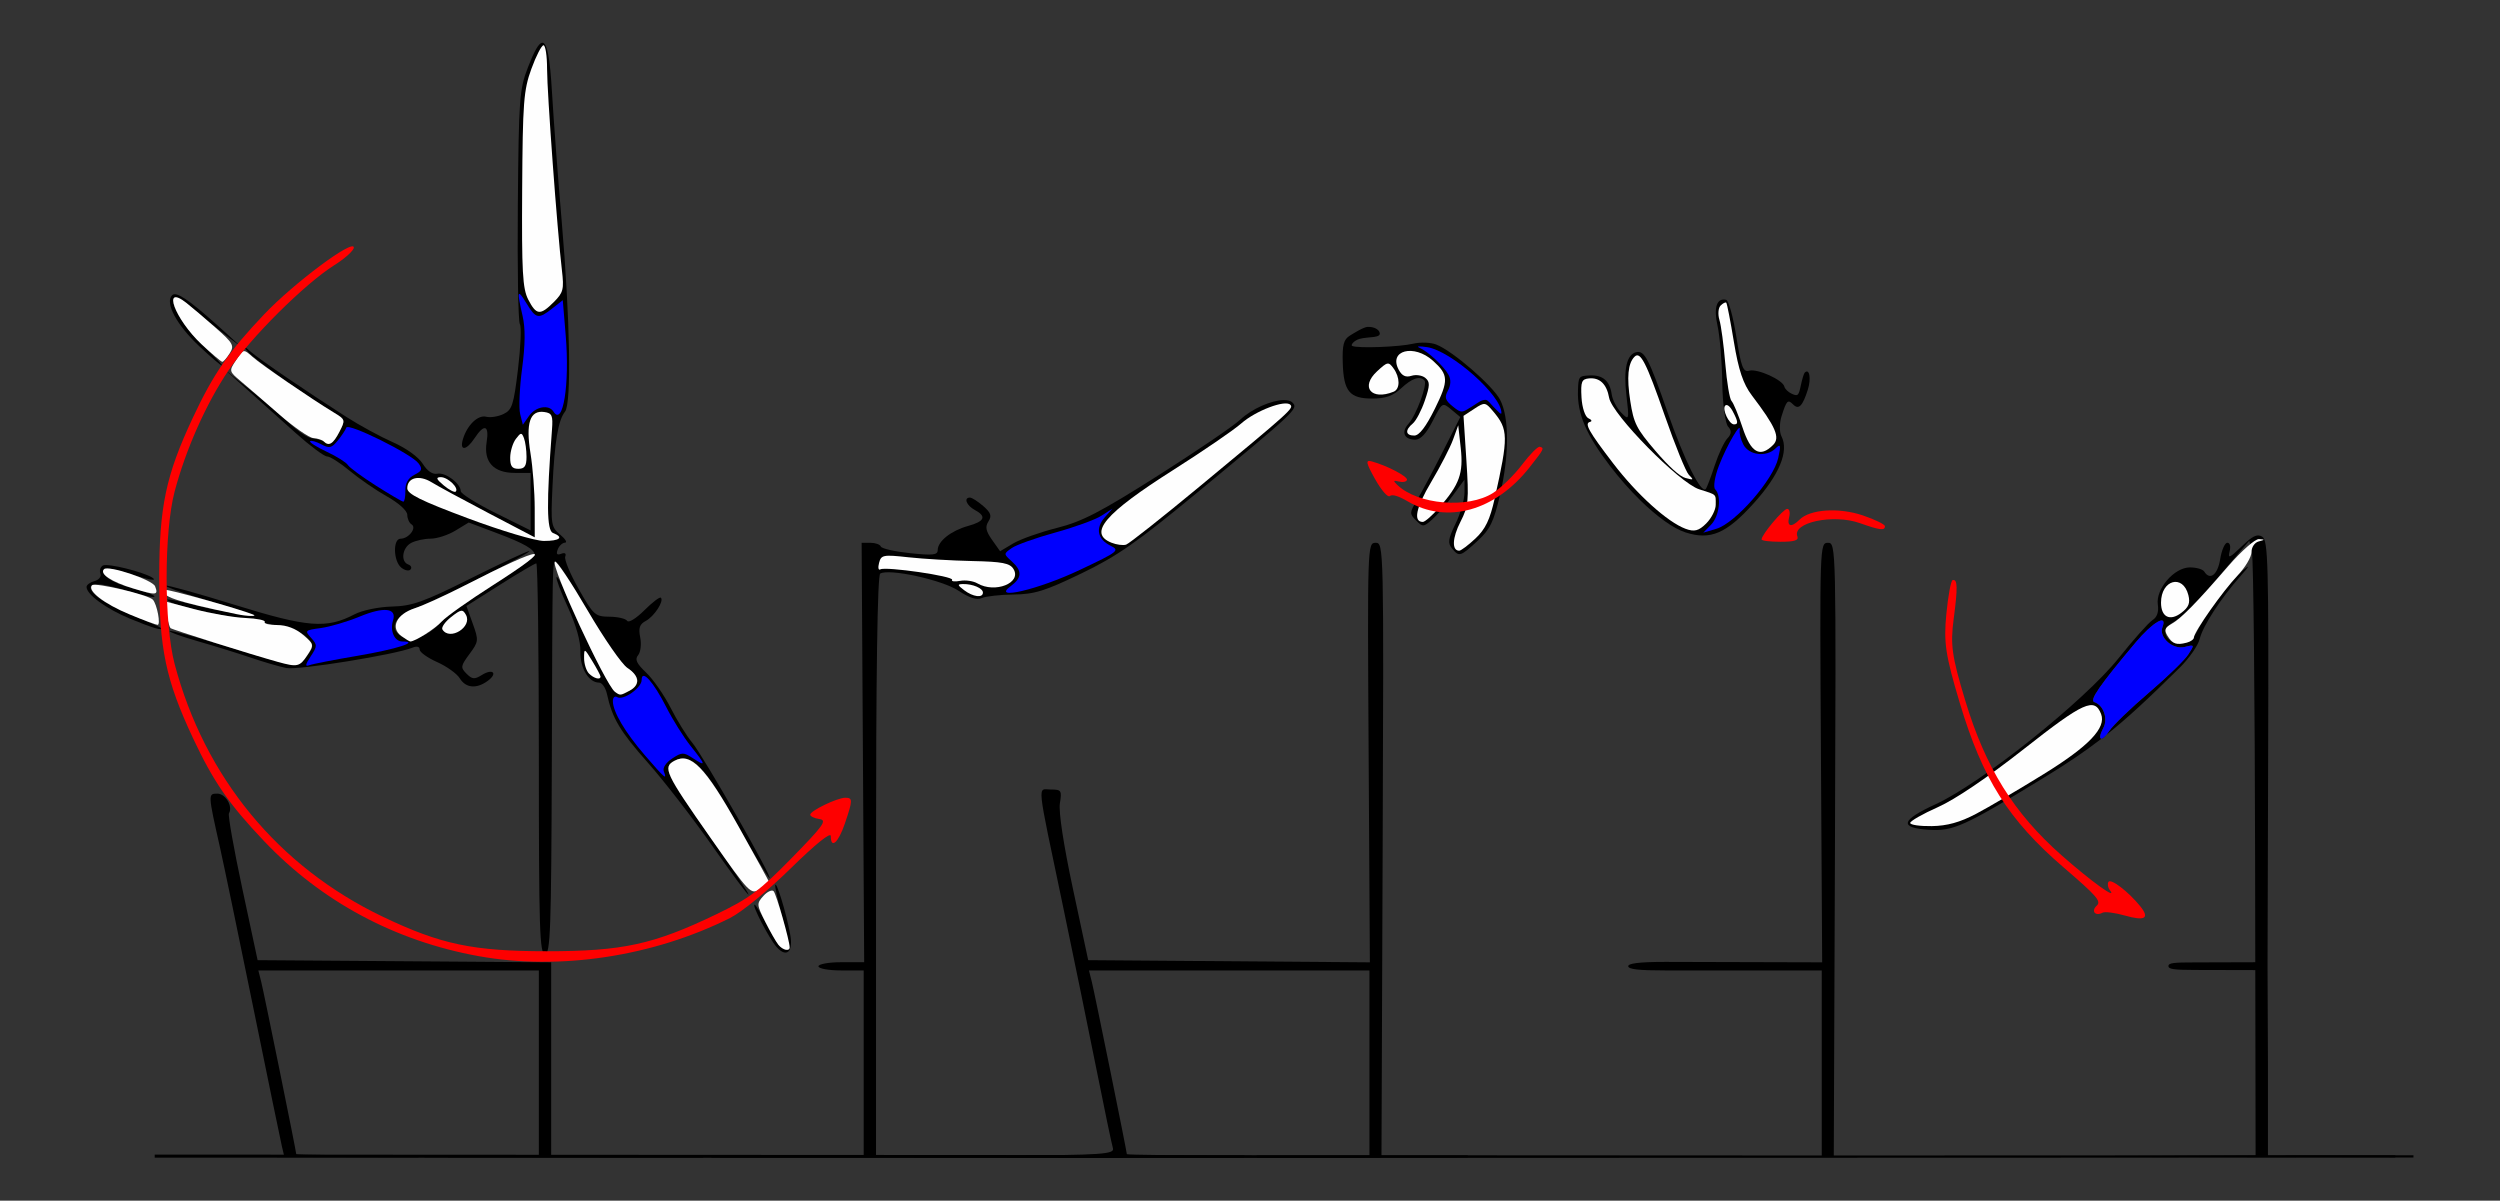 <?xml version="1.0" encoding="UTF-8" standalone="no"?>
<!-- Created with Inkscape (http://www.inkscape.org/) -->

<svg
   xmlns:dc="http://purl.org/dc/elements/1.1/"
   xmlns:cc="http://creativecommons.org/ns#"
   xmlns:rdf="http://www.w3.org/1999/02/22-rdf-syntax-ns#"
   xmlns:svg="http://www.w3.org/2000/svg"
   xmlns="http://www.w3.org/2000/svg"
   xmlns:sodipodi="http://sodipodi.sourceforge.net/DTD/sodipodi-0.dtd"
   xmlns:inkscape="http://www.inkscape.org/namespaces/inkscape"
   version="1.1"
   width="608"
   height="292"
   id="svg2"
   inkscape:version="0.91 r13725"
   sodipodi:docname="ub230201.svg">
  <rect width="100%" height="100%" fill="#333333" stroke="none"/>
  <sodipodi:namedview
     pagecolor="#cdcdcd"
     bordercolor="#666666"
     borderopacity="1"
     objecttolerance="10"
     gridtolerance="10"
     guidetolerance="10"
     inkscape:pageopacity="0"
     inkscape:pageshadow="2"
     inkscape:window-width="1149"
     inkscape:window-height="875"
     id="namedview11"
     showgrid="false"
     inkscape:zoom="0.70943279"
     inkscape:cx="376.29659"
     inkscape:cy="202.02676"
     inkscape:window-x="0"
     inkscape:window-y="0"
     inkscape:window-maximized="0"
     inkscape:current-layer="svg2" />
  <defs
     id="defs6" />
  <g
     id="g4591"
     transform="translate(12.048,4.011)">
    <path
       sodipodi:nodetypes="sssssssssssccssscccsssssssssss"
       inkscape:connector-curvature="0"
       id="path4482"
       d="m 323.407,76.688 c 0.784,1.637 -2.595,1.108 -4.78,1.71 -1.342,0.37 -2.282,1.496 -1.829,1.719 1.288,0.635 11.488,0.258 14.9,-0.551 1.692,-0.401 4.177,-0.31 5.521,0.201 3.943,1.499 13.769,9.996 15.566,13.461 2.242,4.322 2.236,13.451 -0.018,23.084 -1.551,6.629 -2.43,8.428 -5.496,11.244 -4.181,3.84 -4.446,3.918 -6.199,1.805 -1.075,-1.295 -0.927,-2.314 0.877,-6.027 1.194,-2.458 2.172,-5.874 2.172,-7.592 l 0,-3.123 -2.854,3.9 c -1.569,2.145 -3.834,4.771 -5.031,5.834 -2.058,1.827 -2.273,1.838 -3.896,0.215 -1.623,-1.623 -1.61,-1.894 0.215,-4.934 1.062,-1.769 3.868,-7.04 6.236,-11.715 l 4.307,-8.5 -2.186,-1.82 c -2.169,-1.807 -2.202,-1.787 -4.508,2.75 -1.543,3.035 -2.968,4.57 -4.244,4.57 -2.723,0 -3.509,-1.825 -1.664,-3.863 1.901,-2.101 4.706,-9.722 3.881,-10.547 -1.168,-1.168 -3.012,-0.546 -5.662,1.91 -2.013,1.866 -3.795,2.5 -7.023,2.5 -5.536,0 -6.972,-1.737 -7.182,-8.684 -0.131,-4.361 0.21,-5.674 1.723,-6.619 1.038,-0.648 3.377,-2.105 4.345,-2.13 1.745,-0.044 2.591,0.705 2.829,1.201 z"
       style="fill:#000000" />
    <path
       sodipodi:nodetypes="cssccccccsccccccccccsssssssccssssssscsssssssssscccc"
       inkscape:connector-curvature="0"
       id="path4476"
       d="m 537.225,126.21 c 0.321,0.015 0.62,0.124 0.922,0.314 1.401,0.884 1.558,6.602 1.422,52.227 l -0.152,52.232 0.098,23.5 0,22.5 25.523,0 5.457,0 0,0.479 c -63.451,-0.054 -99.957,-0.137 -83.23,-0.229 l 49.25,-0.27 -0.075,-45.045 -14.74,-0.036 c -5.202,0 -6.387,-0.237 -6.387,-0.922 0,-0.812 1.303,-0.913 6.458,-0.913 l 14.665,-0.045 -0.041,-24.779 c -0.065,-39.457 -0.408,-73.09 -0.762,-74.74 l -0.643,-3 -7.717,9.068 c -4.244,4.988 -8.851,9.678 -10.238,10.42 -2.782,1.489 -3.212,3.195 -1.221,4.848 1.927,1.599 5.299,0.338 6.572,-2.457 1.587,-3.483 8.421,-12.516 11.242,-14.857 1.558,-1.294 1.312,-0.774 -0.711,1.5 -4.827,5.427 -9.234,12.199 -9.994,15.357 -0.381,1.584 -2.568,4.734 -4.859,7 -7.585,7.5 -12.77,12.32 -17.885,16.385 0.239,-0.278 0.494,-0.605 0.77,-1.025 0.877,-1.339 5.181,-5.496 9.564,-9.238 4.383,-3.742 8.7,-7.923 9.596,-9.289 1.598,-2.439 1.583,-2.472 -0.844,-1.863 -2.898,0.727 -6.35,-2.346 -5.404,-4.811 1.282,-3.34 -2.311,-1.293 -6.516,3.713 -8.845,10.529 -11.31,14.09 -10.045,14.512 2.245,0.748 3.379,4.059 2.166,6.324 -0.91,1.7 -0.921,2.607 -0.418,2.555 -4.195,3.247 -8.455,6.093 -14.068,9.523 -19.357,11.828 -22.007,13.029 -27.912,12.65 -7.328,-0.47 -6.846,-2.339 1.605,-6.209 11.067,-5.068 36.18,-25.106 44.512,-35.52 3.62,-4.525 7.339,-8.702 8.264,-9.279 1.103,-0.689 1.545,-1.978 1.285,-3.748 -0.558,-3.801 3.974,-9.059 7.809,-9.059 1.569,0 3.131,0.45 3.471,1 1.395,2.258 3.274,0.806 3.883,-3 0.352,-2.2 1.136,-4 1.744,-4 0.637,0 0.868,0.907 0.545,2.141 -0.468,1.791 0.009,1.591 2.914,-1.225 2,-1.938 3.161,-2.735 4.125,-2.689 z"
       style="fill:#000000" />
    <path
       inkscape:connector-curvature="0"
       id="path4474"
       d="m 499.049,175.624 c 0.376,-0.291 0.755,-0.578 1.131,-0.877 -0.476,0.553 -0.874,0.85 -1.131,0.877 z"
       style="fill:#000000" />
    <path
       id="path4277"
       d="m 119.791,6.383 c -0.845,0.105 -1.946,2.116 -3.416,5.912 -2.107,5.441 -2.259,7.493 -2.486,33.561 -0.133,15.271 0.088,28.298 0.492,28.951 0.404,0.653 0.199,5.594 -0.453,10.979 -1.059,8.739 -1.439,9.909 -3.557,10.908 -1.304,0.616 -3.176,0.908 -4.16,0.65 -1.995,-0.522 -4.617,1.982 -5.66,5.406 -0.918,3.014 0.819,2.862 2.857,-0.25 2.319,-3.539 3.563,-3.098 2.895,1.023 C 105.525,108.319 107.981,111 113.154,111 l 3.846,0 0,6.992 0,6.994 -8.5,-4.217 c -4.675,-2.319 -8.5,-4.721 -8.5,-5.338 0,-1.855 -3.722,-4.634 -5.676,-4.236 -1.164,0.237 -2.454,-0.639 -3.564,-2.42 -1.02,-1.637 -4.016,-3.798 -7.242,-5.225 -3.026,-1.338 -8.093,-4.093 -11.26,-6.121 -10.139,-6.494 -20.683,-13.676 -23.25,-15.834 -2.426,-2.04 -2.446,-2.04 -0.773,-0.043 1.518,1.812 13.313,10.13 21.025,14.826 2.698,1.643 2.726,1.75 1.184,4.732 -1.162,2.246 -2.023,2.863 -3.262,2.34 -0.925,-0.391 -2.478,-0.794 -3.451,-0.896 -0.973,-0.103 -3.448,-1.766 -5.5,-3.697 C 56.179,96.927 51.8,93.196 48.5,90.566 l -6,-4.781 5.449,4.857 c 2.997,2.672 8.331,7.445 11.852,10.607 3.521,3.163 6.988,5.75 7.705,5.75 0.718,0 3.183,1.569 5.479,3.486 2.295,1.917 6.385,4.73 9.092,6.25 2.863,1.608 4.921,3.471 4.922,4.455 5.59e-4,0.93 0.474,1.981 1.051,2.338 1.333,0.824 -0.705,3.471 -2.672,3.471 -1.898,0 -1.785,5.417 0.146,7.02 0.838,0.696 1.851,0.915 2.25,0.486 0.399,-0.429 0.164,-0.981 -0.523,-1.227 -1.924,-0.687 -1.481,-4.085 0.684,-5.244 1.064,-0.569 3.201,-1.037 4.75,-1.039 1.549,-0.002 4.264,-0.887 6.035,-1.967 l 3.221,-1.963 6.779,2.553 c 6.883,2.591 9.281,3.99 9.281,5.418 0,0.436 -4.664,3.766 -10.365,7.4 -5.701,3.634 -11.213,7.544 -12.248,8.688 -3.129,3.458 -7.106,5.097 -9.396,3.871 -3.78,-2.023 -2.187,-5.31 3.555,-7.336 4.531,-1.598 28.403,-13.621 27.092,-13.645 -0.475,-0.008 -6.883,2.989 -14.238,6.662 -11.485,5.735 -14.185,6.699 -19.135,6.828 -3.233,0.084 -7.215,0.909 -9.068,1.877 -6.846,3.574 -11.366,3.22 -29.117,-2.281 -9.032,-2.799 -16.607,-4.907 -16.832,-4.682 -0.225,0.225 3.565,1.597 8.422,3.049 11.381,3.402 11.278,3.36 8.264,3.453 -1.412,0.043 -5.851,-0.784 -9.865,-1.838 -4.014,-1.054 -6.908,-1.571 -6.432,-1.148 1.306,1.16 8.646,2.936 20.676,5.004 6.743,1.159 11.54,2.52 12.75,3.615 2.382,2.155 2.398,2.658 0.182,5.395 -2.031,2.508 -2.134,2.491 -21.193,-3.363 -6.298,-1.935 -11.629,-3.34 -11.846,-3.123 -0.217,0.217 2.911,1.344 6.951,2.504 4.04,1.16 9.821,2.954 12.846,3.984 3.025,1.03 6.88,2.155 8.566,2.5 2.824,0.577 26.534,-3.245 30.684,-4.947 1.075,-0.441 1.75,-0.269 1.75,0.445 0,0.64 1.913,2.014 4.25,3.055 2.337,1.041 4.816,2.817 5.508,3.945 1.469,2.394 4.061,2.635 6.799,0.633 2.536,-1.854 1.261,-3.109 -1.443,-1.42 -1.757,1.097 -2.334,1.045 -3.705,-0.326 -1.499,-1.499 -1.446,-1.867 0.707,-4.779 2.246,-3.038 2.276,-3.313 0.799,-7.42 l -1.533,-4.266 8.195,-5.186 C 114.083,135.334 118.047,133 118.385,133 118.723,133 119,154.375 119,180.5 c 0,41.556 0.188,47.5 1.5,47.5 1.31,0 1.519,-5.873 1.652,-46.25 0.165,-50.251 0.131,-48.366 0.918,-49.152 0.299,-0.299 3.797,5.027 7.773,11.838 3.977,6.81 8.339,13.109 9.693,13.996 1.355,0.888 2.463,2.264 2.463,3.057 0,1.761 -3.362,3.698 -5.178,2.984 -1.261,-0.496 -8.735,-15.166 -12.361,-24.264 -0.941,-2.36 -1.906,-4.096 -2.145,-3.857 -0.239,0.239 0.991,3.519 2.732,7.291 2,4.332 3.126,8.302 3.059,10.779 -0.109,4.02 2.018,7.578 4.529,7.578 0.729,0 1.596,1.238 1.926,2.75 1.301,5.959 3.147,9.058 9.971,16.75 3.904,4.4 11.005,13.58 15.781,20.4 4.777,6.82 8.686,12.053 8.686,11.631 0,-0.422 -4.237,-6.761 -9.414,-14.088 -10.826,-15.321 -11.545,-16.86 -8.615,-18.428 3.991,-2.136 7.492,1.378 15.16,15.221 3.892,7.025 7.464,13.012 7.938,13.305 1.34,0.828 -16.041,-29.68 -18.766,-32.939 -1.333,-1.594 -3.705,-5.419 -5.27,-8.5 -1.565,-3.081 -4.228,-6.916 -5.92,-8.521 -2.361,-2.24 -2.82,-3.229 -1.971,-4.252 0.608,-0.733 0.839,-2.673 0.512,-4.311 -0.462,-2.31 -0.159,-3.213 1.352,-4.021 2.059,-1.102 4.489,-4.835 3.676,-5.648 -0.265,-0.265 -2.08,1.117 -4.033,3.07 -1.953,1.953 -3.824,3.108 -4.158,2.566 -0.335,-0.541 -2.269,-0.997 -4.299,-1.014 -3.497,-0.028 -3.89,-0.379 -7.475,-6.691 -2.081,-3.664 -3.566,-7.228 -3.301,-7.92 0.299,-0.78 -0.073,-1.045 -0.979,-0.697 -1.029,0.395 -1.277,0.084 -0.842,-1.051 0.34,-0.886 1.133,-1.626 1.762,-1.645 0.629,-0.018 0.101,-0.903 -1.174,-1.965 -2.199,-1.833 -2.295,-2.431 -1.863,-11.717 0.506,-10.898 1.377,-16.091 3.055,-18.197 C 126.96,94.098 126.605,73.607 124.576,50 123.654,39.275 122.584,25.1 122.199,18.5 121.712,10.144 121.026,6.229 119.791,6.383 Z"
       style="fill:#000000"
       inkscape:connector-curvature="0" />
    <path
       id="path4273"
       d="m 30.332,67.551 c -0.214,0.021 -0.384,0.101 -0.52,0.236 -1.816,1.816 1.064,7.215 6.641,12.445 2.775,2.603 5.272,4.732 5.547,4.73 0.275,-0.001 -1.768,-2.149 -4.541,-4.773 -4.812,-4.553 -8.419,-10.563 -7.119,-11.863 0.335,-0.335 2.68,1.143 5.211,3.283 2.53,2.14 6.029,4.961 7.775,6.27 L 46.5,80.258 43.346,77.379 C 35.428,70.152 31.832,67.401 30.332,67.551 Z"
       style="fill:#000000"
       inkscape:connector-curvature="0" />
    <path
       id="path4269"
       d="m 300.096,93.283 c -2.917,0.069 -7.627,2.053 -10.535,4.775 -1.684,1.576 -10.721,7.721 -20.084,13.654 -14.002,8.873 -18.35,11.121 -24.5,12.674 -4.112,1.038 -8.899,2.74 -10.639,3.779 l -3.162,1.889 -1.963,-2.777 c -1.513,-2.143 -1.713,-3.166 -0.875,-4.477 0.865,-1.353 0.605,-2.116 -1.279,-3.75 C 225.758,117.922 224.314,117 223.848,117 c -1.591,0 -0.851,1.928 1.152,3 2.949,1.578 2.449,2.781 -1.619,3.904 -4.131,1.141 -7.381,3.725 -7.381,5.867 0,1.208 -1.17,1.337 -6.75,0.748 -3.712,-0.392 -6.901,-1.118 -7.084,-1.615 -0.183,-0.497 -1.308,-0.904 -2.5,-0.904 l -2.166,0 0.309,51 0.309,51 -5.559,0 c -3.057,0 -5.559,0.45 -5.559,1 0,0.55 2.475,1 5.5,1 l 5.5,0 0,22.5 0,22.5 -37.029,0 0,0.504 c 29.893,0.021 63.068,0.036 100.17,0.045 l 0,-0.549 -0.641,0 -59.5,0 0,-70.441 c 0,-46.95 0.341,-70.651 1.023,-71.072 2.098,-1.296 15.042,1.529 18.998,4.146 2.693,1.782 4.487,2.35 5.703,1.807 0.976,-0.436 4.475,-0.825 7.775,-0.865 5.083,-0.062 7.604,-0.85 16.5,-5.152 8.709,-4.212 13.477,-7.539 27.955,-19.5 24.292,-20.069 24.793,-20.542 23.326,-22.025 -0.441,-0.446 -1.213,-0.636 -2.186,-0.613 z"
       style="fill:#000000"
       inkscape:connector-curvature="0" />
    <path
       inkscape:connector-curvature="0"
       id="path4261"
       d="m 322.5,128 c -1.978,-1.8e-4 -1.997,0.566 -1.699,51.014 l 0.301,51.014 -34.25,-0.264 -34.25,-0.264 -3.717,-17.379 c -2.265,-10.593 -3.503,-18.696 -3.17,-20.75 C 246.225,188.226 246.077,188 243.5,188 c -3.269,0 -3.567,-2.83 2.996,28.5 2.535,12.1 6.182,29.875 8.105,39.5 1.923,9.625 3.731,18.288 4.016,19.25 0.419,1.416 -2.558,1.677 -25.844,1.727 l 0,0.572 c 20.065,-0.004 39.798,-0.008 57.811,-0.018 l 0,-0.533 C 274.803,276.992 262,276.853 262,276.68 c 0,-0.639 -7.849,-39.252 -8.523,-41.93 l -0.693,-2.75 34.107,0 34.109,0 0,22.5 0,22.5 -27.426,0 0,0.529 c 18.725,-0.01 35.452,-0.023 51.33,-0.037 l 0,-0.492 -20.977,0 0.285,-74.5 C 324.497,128.571 324.485,128 322.5,128 Z"
       style="fill:#000000" />
    <path
       id="path4259"
       d="m 13.791,133.412 c -0.402,-0.007 -0.696,0.029 -0.846,0.121 -0.595,0.368 -0.856,1.254 -0.582,1.969 0.276,0.718 -0.366,1.528 -1.432,1.807 C 9.87,137.586 9,138.227 9,138.732 c 0,1.837 4.738,5.301 10.553,7.715 5.501,2.283 8.374,3.123 7.363,2.152 -0.229,-0.22 -3.305,-1.569 -6.836,-2.998 C 13.777,143.05 10,140.519 10,138.846 c 0,-1.319 2.959,-0.995 9.752,1.07 3.439,1.046 6.029,1.539 5.754,1.094 -0.275,-0.445 -2.729,-1.344 -5.453,-1.998 -4.78,-1.147 -8.003,-3.393 -6.715,-4.682 0.342,-0.342 3.304,0.257 6.582,1.332 3.278,1.075 5.739,1.595 5.469,1.158 -0.682,-1.103 -8.782,-3.357 -11.598,-3.408 z"
       style="fill:#000000"
       inkscape:connector-curvature="0" />
    <path
       id="path4257"
       d="m 40.818,189 c -2.297,0 -2.295,0.042 0.615,13 0.926,4.125 4.577,21.675 8.111,39 3.534,17.325 6.662,32.503 6.953,33.729 l 0.529,2.229 -19.764,0.295 c -4.534,0.067 17.868,0.128 52.441,0.18 l 0,-0.432 L 89.5,277 C 73.275,277 60,276.856 60,276.68 60,276.04 52.151,237.427 51.477,234.75 L 50.783,232 84.891,232 119,232 l 0,22.5 0,22.5 -27.801,0 0,0.434 c 18.59,0.027 41.21,0.049 67.777,0.068 l 0,-0.502 L 122,277 122,253.512 122,230.025 86.301,229.762 50.602,229.5 46.869,212.045 C 44.816,202.445 43.36,194.227 43.633,193.785 44.654,192.133 42.811,189 40.818,189 Z"
       style="fill:#000000"
       inkscape:connector-curvature="0" />
    <path
       id="path4252"
       d="m 176.572,211.135 c -0.021,-0.005 -0.04,-7.6e-4 -0.057,0.016 -0.201,0.201 0.538,3.663 1.643,7.691 1.105,4.029 1.776,7.558 1.492,7.842 -1.009,1.009 -2.721,-0.89 -5.186,-5.754 C 173.091,218.219 171.74,216 171.463,216 c -0.744,0 3.517,8.211 5.33,10.273 2.106,2.395 3.75,1.602 3.51,-1.693 -0.227,-3.114 -3.075,-13.289 -3.73,-13.445 z"
       style="fill:#000000"
       inkscape:connector-curvature="0" />
    <path
       id="path4353"
       d="m 177.243,225.75 c -0.551,-0.688 -1.987,-3.205 -3.191,-5.595 -2.089,-4.145 -2.11,-4.434 -0.445,-6.274 0.96,-1.061 2.081,-1.58 2.491,-1.155 0.653,0.678 3.901,12.056 3.901,13.668 0,1.056 -1.716,0.654 -2.757,-0.644 z"
       style="fill:#fefefe"
       inkscape:connector-curvature="0" />
    <path
       id="path4351"
       d="m 160.823,199.853 c -11.137,-15.904 -11.777,-17.272 -8.817,-18.856 3.924,-2.1 7.462,1.533 15.547,15.965 4.096,7.311 7.447,13.408 7.447,13.55 0,0.142 -1.012,0.911 -2.25,1.709 -2.193,1.414 -2.497,1.098 -11.927,-12.368 z"
       style="fill:#fefefe"
       inkscape:connector-curvature="0" />
    <path
       id="path4343"
       d="m 137.5,164.234 c -2.304,-1.694 -15.783,-30.941 -14.598,-31.674 0.407,-0.252 3.987,5.104 7.956,11.9 3.969,6.797 8.324,13.084 9.679,13.972 2.957,1.938 3.166,4.121 0.529,5.532 -2.276,1.218 -2.276,1.218 -3.566,0.269 z"
       style="fill:#fefefe"
       inkscape:connector-curvature="0" />
    <path
       id="path4341"
       d="m 131.2,159.8 c -0.66,-0.66 -1.198,-2.348 -1.196,-3.75 0.004,-2.492 0.049,-2.476 2,0.724 1.098,1.801 1.996,3.488 1.996,3.75 0,0.892 -1.597,0.479 -2.8,-0.724 z"
       style="fill:#fefefe"
       inkscape:connector-curvature="0" />
    <path
       id="path4339"
       d="m 55.5,156.958 c -6.861,-1.916 -25.736,-7.86 -26.093,-8.217 -0.212,-0.212 -0.664,-1.777 -1.004,-3.477 l -0.618,-3.091 7.358,1.945 c 4.047,1.07 9.672,2.044 12.501,2.164 2.829,0.12 4.94,0.556 4.691,0.969 -0.249,0.412 1.124,0.75 3.051,0.75 2.244,0 4.494,0.852 6.259,2.37 2.696,2.319 2.718,2.427 1.033,5 -1.824,2.784 -2.419,2.916 -7.177,1.587 z"
       style="fill:#fefefe"
       inkscape:connector-curvature="0" />
    <path
       id="path4333"
       d="m 85.569,150.674 c -2.763,-2.02 -1.185,-5.319 3.229,-6.751 C 90.834,143.263 96.1,140.875 100.5,138.617 c 20.351,-10.445 23.356,-10.52 7.134,-0.179 -5.701,3.634 -11.213,7.544 -12.248,8.688 C 93.791,148.888 88.911,152 87.741,152 c -0.197,0 -1.175,-0.597 -2.172,-1.326 z"
       style="fill:#fefefe"
       inkscape:connector-curvature="0" />
    <path
       id="path4331"
       d="m 95.549,149.08 c -0.313,-0.506 0.645,-1.874 2.128,-3.041 2.4,-1.888 2.795,-1.946 3.589,-0.528 1.643,2.935 -3.95,6.427 -5.717,3.569 z"
       style="fill:#fefefe"
       inkscape:connector-curvature="0" />
    <path
       id="path4329"
       d="m 19.5,145.427 c -6.223,-2.581 -10.424,-5.837 -9.161,-7.099 0.754,-0.754 13.684,2.306 14.782,3.498 1.028,1.116 1.975,6.177 1.148,6.132 C 25.846,147.934 22.8,146.796 19.5,145.427 Z"
       style="fill:#fefefe"
       inkscape:connector-curvature="0" />
    <path
       id="path4327"
       d="m 45.5,145.352 c -14.897,-3.103 -18.767,-4.418 -17.304,-5.88 0.328,-0.328 18.018,4.623 21.304,5.963 1.273,0.519 -1.373,0.464 -4,-0.083 z"
       style="fill:#fefefe"
       inkscape:connector-curvature="0" />
    <path
       id="path4325"
       d="m 20.281,139.088 c -5.248,-1.597 -8.17,-3.533 -7.038,-4.664 1.038,-1.038 11.819,2.572 12.428,4.161 0.846,2.204 0.352,2.251 -5.39,0.503 z"
       style="fill:#fefefe"
       inkscape:connector-curvature="0" />
    <path
       id="path4323"
       d="m 222.441,139.532 c -1.674,-1.266 -1.712,-1.473 -0.273,-1.5 2.353,-0.045 4.832,1.02 4.832,2.075 0,1.366 -2.392,1.064 -4.559,-0.575 z"
       style="fill:#fefefe"
       inkscape:connector-curvature="0" />
    <path
       id="path4321"
       d="m 225.661,137.87 c -1.012,-0.588 -2.91,-0.864 -4.22,-0.614 -1.309,0.25 -2.184,0.136 -1.943,-0.253 0.534,-0.865 -16.199,-3.305 -17.433,-2.543 -0.483,0.299 -0.631,-0.403 -0.329,-1.56 0.514,-1.966 0.978,-2.056 7.157,-1.378 3.634,0.399 10.626,0.81 15.537,0.914 7.29,0.154 9.127,0.51 10,1.935 2.071,3.381 -4.478,5.994 -8.77,3.499 z"
       style="fill:#fefefe"
       inkscape:connector-curvature="0" />
    <path
       id="path4315"
       d="m 258.25,127.97 c -5.715,-2.299 -1.655,-7.078 15.001,-17.656 7.287,-4.628 14.747,-9.734 16.577,-11.347 3.495,-3.08 10.662,-5.811 11.929,-4.544 0.858,0.858 0.182,1.468 -22,19.832 -9.138,7.565 -17.208,13.949 -17.935,14.187 -0.726,0.238 -2.333,0.026 -3.571,-0.472 z"
       style="fill:#fefefe"
       inkscape:connector-curvature="0" />
    <path
       id="path4311"
       d="M 101.741,122.037 C 90.27,117.751 87,116.131 87,114.733 c 0,-2.6 2.907,-3.319 5.907,-1.461 1.426,0.884 7.656,4.259 13.843,7.5 l 11.25,5.894 -0.008,-7.083 c -0.004,-3.896 -0.465,-9.904 -1.025,-13.352 -1.192,-7.345 -0.127,-10.537 3.35,-10.042 1.89,0.269 2.141,0.847 1.877,4.311 -1.357,17.78 -1.292,24.525 0.241,25.114 2.715,1.042 1.704,1.932 -2.194,1.932 -2.106,0 -10.241,-2.422 -18.5,-5.508 z"
       style="fill:#fefefe"
       inkscape:connector-curvature="0" />
    <path
       id="path4307"
       d="m 95.892,114.058 c -1.85,-1.541 -2.023,-1.999 -0.764,-2.025 1.713,-0.035 4.514,2.658 3.657,3.516 -0.275,0.275 -1.577,-0.395 -2.893,-1.491 z"
       style="fill:#fefefe"
       inkscape:connector-curvature="0" />
    <path
       id="path4301"
       d="m 112.032,107.25 c 0.018,-1.512 0.639,-3.551 1.382,-4.529 1.213,-1.599 1.413,-1.616 1.968,-0.168 0.34,0.886 0.618,2.924 0.618,4.529 0,2.252 -0.457,2.918 -2,2.918 -1.523,0 -1.992,-0.656 -1.968,-2.75 z"
       style="fill:#fefefe"
       inkscape:connector-curvature="0" />
    <path
       id="path4299"
       d="m 66.666,103.333 c -0.367,-0.367 -1.5,-0.729 -2.517,-0.803 -1.018,-0.075 -4.73,-2.652 -8.25,-5.727 -3.52,-3.075 -7.727,-6.705 -9.349,-8.067 -2.928,-2.458 -2.937,-2.496 -1.165,-5.2 1.778,-2.714 1.793,-2.717 3.95,-0.783 2.107,1.889 14.377,10.289 19.925,13.64 2.678,1.618 2.714,1.756 1.224,4.638 -1.529,2.958 -2.549,3.573 -3.818,2.303 z"
       style="fill:#fefefe"
       inkscape:connector-curvature="0" />
    <path
       id="path4289"
       d="m 36.966,79.711 c -6.522,-6.12 -9.716,-14.81 -3.704,-10.075 1.302,1.025 4.501,3.743 7.108,6.039 4.312,3.797 4.623,4.363 3.445,6.25 -0.713,1.141 -1.525,2.068 -1.805,2.058 -0.28,-0.009 -2.55,-1.932 -5.044,-4.272 z"
       style="fill:#fefefe"
       inkscape:connector-curvature="0" />
    <path
       id="path2997"
       d="m 116.425,68.854 c -1.381,-2.67 -1.605,-6.712 -1.482,-26.75 0.13,-21.225 0.355,-24.184 2.235,-29.354 1.15,-3.163 2.48,-5.75 2.956,-5.75 C 120.61,7 121,9.592 121,12.76 c 0,5.759 2.461,39.137 3.607,48.928 0.545,4.657 0.345,5.45 -1.955,7.75 -3.318,3.318 -4.256,3.23 -6.228,-0.584 z"
       style="fill:#fefefe"
       inkscape:connector-curvature="0" />
    <path
       id="path4285"
       d="M 104.342,228.521 C 83.993,224.828 66.157,215.267 52.191,200.565 43.599,191.519 39.843,186.075 34.867,175.457 28.271,161.382 26.674,153.789 26.674,136.5 c 0,-17.289 1.597,-24.882 8.193,-38.957 4.976,-10.618 8.732,-16.062 17.325,-25.108 7.243,-7.625 21.81,-18.477 21.807,-16.245 -9.84e-4,0.72 -2.138,2.654 -4.75,4.296 C 62.045,65.017 48.806,78.195 43.472,86.146 38.054,94.22 33.138,105.284 30.429,115.5 c -2.604,9.816 -2.604,32.184 0,42 7.315,27.578 25.21,49.291 50.643,61.45 14.07,6.727 21.954,8.381 39.928,8.381 18.309,0 25.904,-1.651 41,-8.912 8.243,-3.965 10.688,-5.784 18.48,-13.745 7.804,-7.974 8.688,-9.217 6.75,-9.495 C 186.003,195.005 185,194.526 185,194.116 185,193.173 191.579,190 193.534,190 c 1.844,0 1.832,0.569 -0.128,6.322 -1.58,4.636 -3.406,6.24 -3.406,2.991 0,-1.045 -3.712,1.952 -9.75,7.87 -5.538,5.429 -11.91,10.64 -14.75,12.063 -18.718,9.38 -41.519,12.838 -61.158,9.274 z"
       style="fill:#fe0000"
       inkscape:connector-curvature="0" />
    <path
       inkscape:connector-curvature="0"
       id="path4281"
       d="m 416.364,127.181 c 0,-1.15 5.271,-7.433 6.235,-7.433 0.549,0 0.763,0.9 0.475,2 -0.607,2.32 0.545,2.602 2.527,0.62 2.544,-2.544 9.567,-3.012 15.41,-1.026 2.944,1.001 5.354,2.177 5.354,2.613 0,1.138 -1.181,0.993 -6.124,-0.752 -6.456,-2.279 -16.464,-0.153 -15.169,3.223 0.375,0.978 -0.692,1.322 -4.1,1.322 -2.534,0 -4.607,-0.255 -4.607,-0.567 z"
       style="fill:#fe0000" />
    <path
       id="path4369"
       d="M 144.841,179.741 C 139.967,174.096 137,169.081 137,166.491 c 0,-0.885 0.47,-1.318 1.044,-0.963 1.465,0.905 5.956,-2.241 5.956,-4.173 0,-2.734 2.847,0.402 5.98,6.586 1.549,3.058 4.212,7.309 5.918,9.447 3.754,4.705 3.842,5.143 0.602,3.021 -2.321,-1.521 -2.684,-1.517 -5.078,0.051 -1.515,0.992 -2.353,2.278 -2.031,3.115 0.865,2.254 0.284,1.764 -4.549,-3.834 z"
       style="fill:#0000fe"
       inkscape:connector-curvature="0" />
    <path
       id="path4365"
       d="m 63.507,155.629 c 1.639,-2.502 1.646,-2.803 0.092,-4.519 -1.585,-1.751 -1.472,-1.864 2.37,-2.379 2.218,-0.298 6.464,-1.549 9.435,-2.78 5.924,-2.455 9.095,-2.103 8.141,0.903 -0.809,2.549 0.332,5.146 2.261,5.146 4.391,0 -1.45,1.872 -10.772,3.453 -5.756,0.976 -11.099,2.018 -11.874,2.316 -1.054,0.404 -0.967,-0.136 0.346,-2.139 z"
       style="fill:#0000fe"
       inkscape:connector-curvature="0" />
    <path
       id="path4363"
       d="m 233.75,138.545 c 2.777,-2.048 2.845,-3.696 0.249,-6.046 -2,-1.81 -2,-1.811 0.024,-3.228 1.113,-0.78 5.863,-2.474 10.554,-3.765 4.691,-1.291 9.743,-3.127 11.226,-4.081 l 2.696,-1.735 -1.838,2.08 c -2.342,2.651 -1.826,5.339 1.324,6.91 2.367,1.18 2.061,1.424 -7.423,5.916 -10.132,4.8 -21.631,7.5 -16.813,3.948 z"
       style="fill:#0000fe"
       inkscape:connector-curvature="0" />
    <path
       id="path4361"
       d="m 79.373,114.093 c -3.37,-2.138 -6.443,-4.398 -6.829,-5.022 -0.386,-0.624 -2.708,-2.078 -5.161,-3.231 -2.453,-1.153 -4.256,-2.3 -4.007,-2.549 0.249,-0.249 1.474,0.094 2.721,0.761 1.955,1.046 2.509,0.917 4.007,-0.932 0.956,-1.181 1.887,-2.594 2.07,-3.141 0.413,-1.239 15.874,6.413 17.558,8.689 1.033,1.396 0.871,1.848 -1,2.795 -1.501,0.76 -2.219,2.015 -2.193,3.833 0.022,1.487 -0.203,2.7 -0.5,2.695 -0.297,-0.005 -3.297,-1.759 -6.667,-3.897 z"
       style="fill:#0000fe"
       inkscape:connector-curvature="0" />
    <path
       id="path4357"
       d="m 114.456,96.682 c -0.36,-1.433 -0.148,-6.407 0.47,-11.054 0.773,-5.81 0.812,-9.803 0.123,-12.788 -1.439,-6.242 -1.287,-6.742 0.939,-3.09 2.319,3.804 2.893,3.917 6.286,1.248 l 2.545,-2.002 0.715,8.582 c 0.994,11.935 -0.668,22.252 -2.981,18.509 -1.113,-1.801 -4.343,-1.227 -5.942,1.057 l -1.502,2.144 -0.654,-2.606 z"
       style="fill:#0000fe"
       inkscape:connector-curvature="0" />
    <path
       inkscape:connector-curvature="0"
       id="path4548"
       d="m 468.513,193.926 c 3.025,-1.59 10.429,-5.94 16.453,-9.667 11.018,-6.816 15.261,-11.253 13.973,-14.61 -1.585,-4.13 -4.259,-2.924 -18.672,8.415 -8.836,6.952 -16.818,12.355 -21.003,14.215 -3.712,1.651 -6.75,3.385 -6.75,3.853 0,0.468 2.362,0.814 5.25,0.768 3.737,-0.059 6.835,-0.916 10.75,-2.974 z"
       style="fill:#fefefe" />
    <path
       inkscape:connector-curvature="0"
       id="path4536"
       d="m 519.763,152.287 c 0.963,-0.248 1.75,-0.818 1.75,-1.266 0,-1.34 7.001,-11.277 10.625,-15.081 1.856,-1.948 3.375,-4.503 3.375,-5.677 0,-1.192 0.773,-2.336 1.75,-2.592 1.569,-0.41 1.576,-0.469 0.065,-0.573 -0.927,-0.064 -4.302,2.91 -7.5,6.609 -7.817,9.04 -11.424,12.709 -13.815,14.048 -1.588,0.89 -1.779,1.48 -0.929,2.864 1.213,1.974 2.169,2.314 4.679,1.667 z"
       style="fill:#fefefe" />
    <path
       inkscape:connector-curvature="0"
       id="path4530"
       d="m 518.424,145.05 c 1.823,-1.375 2.228,-2.379 1.741,-4.319 -1.309,-5.215 -6.652,-3.753 -6.652,1.821 0,3.495 2.143,4.586 4.911,2.499 z"
       style="fill:#fefefe" />
    <path
       inkscape:connector-curvature="0"
       id="path4522"
       d="m 346.784,126.946 c 2.422,-2.27 3.519,-4.553 4.681,-9.745 3.362,-15.014 3.333,-16.775 -0.354,-21.144 -1.932,-2.289 -2.077,-2.31 -4.614,-0.647 l -2.62,1.717 0.699,10.786 c 0.638,9.851 0.513,11.151 -1.448,14.994 -1.996,3.912 -2.124,7.021 -0.289,7.01 0.43,-0.003 2.205,-1.339 3.944,-2.969 z"
       style="fill:#fefefe" />
    <path
       inkscape:connector-curvature="0"
       id="path4516"
       d="m 337.999,119.406 c 4.907,-5.589 5.884,-8.309 5.202,-14.486 l -0.607,-5.5 -1.271,3.5 c -0.699,1.925 -3.093,6.566 -5.319,10.314 -3.698,6.226 -4.419,9.686 -2.018,9.686 0.51,0 2.316,-1.581 4.013,-3.514 z"
       style="fill:#fefefe" />
    <path
       inkscape:connector-curvature="0"
       id="path4504"
       d="m 336.919,95.376 c 3.386,-6.866 3.332,-8.226 -0.455,-11.64 -4.638,-4.181 -10.881,-2.561 -8.351,2.167 0.801,1.497 1.709,1.928 3.117,1.481 1.093,-0.347 2.605,-0.118 3.359,0.508 1.16,0.963 1.142,1.815 -0.121,5.521 -0.821,2.41 -2.135,4.915 -2.92,5.566 -1.952,1.62 -1.792,2.939 0.358,2.939 1.203,0 2.838,-2.134 5.012,-6.543 z"
       style="fill:#fefefe" />
    <path
       inkscape:connector-curvature="0"
       id="path4498"
       d="m 326.871,91.257 c 1.617,-0.652 1.6,-3.477 -0.034,-5.711 -1.203,-1.645 -1.455,-1.597 -3.99,0.752 -4.123,3.821 -1.418,7.155 4.024,4.959 z"
       style="fill:#fefefe" />
    <path
       inkscape:connector-curvature="0"
       id="path4492"
       d="m 508.426,216.348 c -2.917,-3.579 -7.159,-6.814 -7.702,-5.873 -0.283,0.49 -0.14,1.368 0.316,1.952 2.102,2.688 -4.532,-2.084 -11.716,-8.428 -11.621,-10.261 -18.478,-21.276 -23.414,-37.609 -3.262,-10.794 -3.657,-13.557 -2.829,-19.82 1.021,-7.727 0.965,-9.822 -0.251,-9.496 -0.414,0.111 -1.103,3.836 -1.531,8.278 -0.669,6.949 -0.21,9.971 3.29,21.66 5.517,18.423 11.815,28.389 25.241,39.939 8.174,7.032 9.214,8.237 8.034,9.315 -1.437,1.314 -0.323,2.632 1.428,1.69 0.57,-0.307 3.018,0.006 5.441,0.695 4.921,1.399 6.107,0.659 3.693,-2.302 z"
       style="fill:#fe0000" />
    <path
       inkscape:connector-curvature="0"
       id="path4560"
       d="m 500.949,173.722 c 0.877,-1.339 5.181,-5.497 9.565,-9.239 4.383,-3.742 8.702,-7.922 9.597,-9.289 1.598,-2.439 1.582,-2.473 -0.844,-1.864 -2.898,0.727 -6.351,-2.345 -5.406,-4.81 1.282,-3.34 -2.309,-1.293 -6.514,3.713 -8.845,10.529 -11.31,14.091 -10.045,14.513 2.245,0.748 3.378,4.057 2.166,6.323 -1.61,3.008 -0.409,3.538 1.481,0.653 z"
       style="fill:#0000fe" />
    <path
       id="path4484"
       d="m 386.82,117.618 c -2.464,-2.417 -4.967,-5.242 -7.31,-8.304 -5.833,-7.624 -7.992,-12.704 -7.798,-18.346 0.118,-3.435 0.199,-3.541 2.83,-3.672 3.21,-0.16 4.922,1.31 5.381,4.616 0.184,1.326 1.228,3.325 2.32,4.442 1.919,1.963 1.961,1.819 1.243,-4.312 -0.73,-6.237 0.097,-9.862 2.373,-10.399 2.035,-0.48 3.051,1.456 7.641,14.588 4.108,11.751 8.131,19.853 9.285,18.698 0.251,-0.251 1.23,-2.821 2.177,-5.712 0.946,-2.891 2.368,-5.903 3.159,-6.694 0.926,-0.926 0.974,-1.902 0.133,-2.743 -0.718,-0.718 -1.368,-5.528 -1.445,-10.689 -0.076,-5.162 -0.598,-11.421 -1.16,-13.907 -0.99,-4.378 -0.173,-6.818 2.102,-6.281 0.607,0.143 1.723,4.192 2.482,8.998 1.169,7.409 1.646,8.661 3.134,8.241 1.979,-0.559 8.154,2.232 8.538,3.859 0.138,0.585 0.967,1.384 1.842,1.773 1.441,0.642 1.645,0.45 2.163,-2.036 0.314,-1.509 0.741,-2.914 0.949,-3.123 1.151,-1.151 1.616,1.439 0.749,4.165 -1.269,3.987 -2.207,4.934 -3.552,3.588 -1.319,-1.319 -1.595,-1.042 -2.82,2.806 -0.541,1.699 -0.558,3.91 -0.037,4.915 1.881,3.631 -0.515,9.408 -6.78,16.339 -6.627,7.332 -10.476,8.979 -16.508,7.059 -2.981,-0.949 -6.982,-3.84 -11.089,-7.868 z"
       style="fill:#000000"
       inkscape:connector-curvature="0" />
    <path
       id="path4514"
       d="m 406.401,70.3 c -0.57,0.57 -0.7,2.132 -0.29,3.472 0.41,1.34 1.053,6.142 1.43,10.672 0.376,4.529 1.059,8.61 1.518,9.069 0.458,0.458 1.656,3.341 2.662,6.407 2.03,6.189 4.259,7.472 7.444,4.287 1.784,-1.784 0.687,-4.347 -5.159,-12.051 -2.105,-2.774 -3.245,-6.164 -4.366,-12.981 -0.835,-5.074 -1.671,-9.38 -1.86,-9.568 -0.188,-0.188 -0.808,0.124 -1.378,0.694 z"
       style="fill:#fefefe"
       inkscape:connector-curvature="0" />
    <path
       id="path4508"
       d="m 407.532,94.625 c -0.831,0.831 0.914,4.574 2.133,4.574 1.087,-5e-6 1.02,-0.664 -0.324,-3.201 -0.634,-1.197 -1.402,-1.78 -1.809,-1.373 z"
       style="fill:#fefefe"
       inkscape:connector-curvature="0" />
    <path
       id="path4502"
       d="m 385.47,82.746 c -1.602,1.602 -1.925,4.975 -1.033,10.792 0.826,5.385 1.498,6.716 6.101,12.089 3.311,3.865 5.939,6.241 7.302,6.603 2.061,0.547 2.087,0.522 0.826,-0.781 -0.717,-0.74 -3.344,-7.206 -5.839,-14.367 C 388.294,84.07 386.888,81.328 385.47,82.746 Z"
       style="fill:#fefefe"
       inkscape:connector-curvature="0" />
    <path
       id="path2997-0"
       d="m 374.411,88.016 c -1.803,0.168 -2.053,0.796 -1.837,4.627 0.139,2.473 0.88,4.713 1.675,5.068 0.784,0.349 0.971,0.742 0.415,0.874 -1.457,0.344 -0.406,2.233 5.633,10.125 5.782,7.557 13.16,14.228 17.556,15.871 2.155,0.806 3.235,0.531 5.052,-1.286 1.271,-1.271 2.311,-3.311 2.311,-4.533 -10e-6,-2.705 0.355,-2.372 -4.033,-3.78 -4.817,-1.546 -21.173,-18.176 -21.893,-22.26 -0.584,-3.317 -2.274,-4.947 -4.878,-4.705 z"
       style="fill:#fefefe"
       inkscape:connector-curvature="0" />
    <path
       id="path4490"
       d="m 321.548,108.198 c 3.748,1.027 8.802,3.674 8.582,4.494 -0.124,0.462 -0.989,0.649 -1.923,0.416 -1.428,-0.356 -1.502,-0.232 -0.467,0.777 4.976,4.854 17.226,5.891 23.349,1.976 1.953,-1.249 5.111,-4.334 7.018,-6.857 1.907,-2.523 3.852,-4.484 4.321,-4.358 1.16,0.311 1.079,0.474 -2.477,4.992 -8.369,10.634 -20.09,13.894 -29.685,8.257 -2.224,-1.307 -3.78,-1.763 -4.309,-1.264 -0.456,0.429 -2.059,-1.409 -3.561,-4.085 -2.251,-4.008 -2.4,-4.775 -0.849,-4.349 z"
       style="fill:#fe0000"
       inkscape:connector-curvature="0" />
    <path
       id="path4554"
       d="m 419.756,105.052 c -2.218,2.182 -6.447,1.672 -7.817,-0.944 -0.621,-1.185 -1.023,-2.757 -0.892,-3.495 0.427,-2.419 -3.121,3.64 -5.033,8.593 -1.029,2.666 -1.448,5.27 -0.931,5.787 1.597,1.597 1.039,6.495 -0.976,8.569 l -1.916,1.973 3.2,-0.952 c 4.634,-1.379 13.878,-11.963 15.027,-17.206 0.699,-3.188 0.593,-3.56 -0.661,-2.326 z"
       style="fill:#0000fe"
       inkscape:connector-curvature="0" />
    <path
       sodipodi:nodetypes="csssssscsc"
       inkscape:connector-curvature="0"
       id="path2991-1"
       d="m 353.095,96.42 c 0.078,-4.225 -12.209,-15.114 -18.055,-16.001 -1.88,-0.285 -2.744,-0.232 -1.919,0.118 2.075,0.881 5.991,4.526 7.127,6.633 0.612,1.136 0.56,2.467 -0.15,3.793 -0.903,1.687 -0.699,2.362 1.172,3.877 2.207,1.787 2.187,1.556 5.125,-0.28 1.283,-0.802 1.802,-1.321 2.86,-1.321 0.573,0 1.179,0.962 1.911,1.694 1.22,1.22 1.919,2.037 1.93,1.487 z"
       style="fill:#0000fe" />
    <path
       sodipodi:nodetypes="sscccccccccsccccs"
       inkscape:connector-curvature="0"
       id="path4589"
       d="m 432.5,128 c -1.978,-1.8e-4 -1.997,0.566 -1.699,51.014 l 0.301,51.014 -38.072,-0.107 c -6.654,0 -9.095,0.4 -9.095,1.04 0,0.75 2.443,1.04 9.095,1.04 l 37.971,0 0,22.5 0,22.5 -405.426,-0.22 0,0.75 c 9.129,-0.005 136.164,0.075 265.803,0.069 136.257,-0.006 275.39,-0.099 283.527,-0.106 l 0,-0.547 -140.977,0.055 0.285,-74.5 C 434.497,128.571 434.485,128 432.5,128 Z"
       style="fill:#000000" />
  </g>
</svg>
